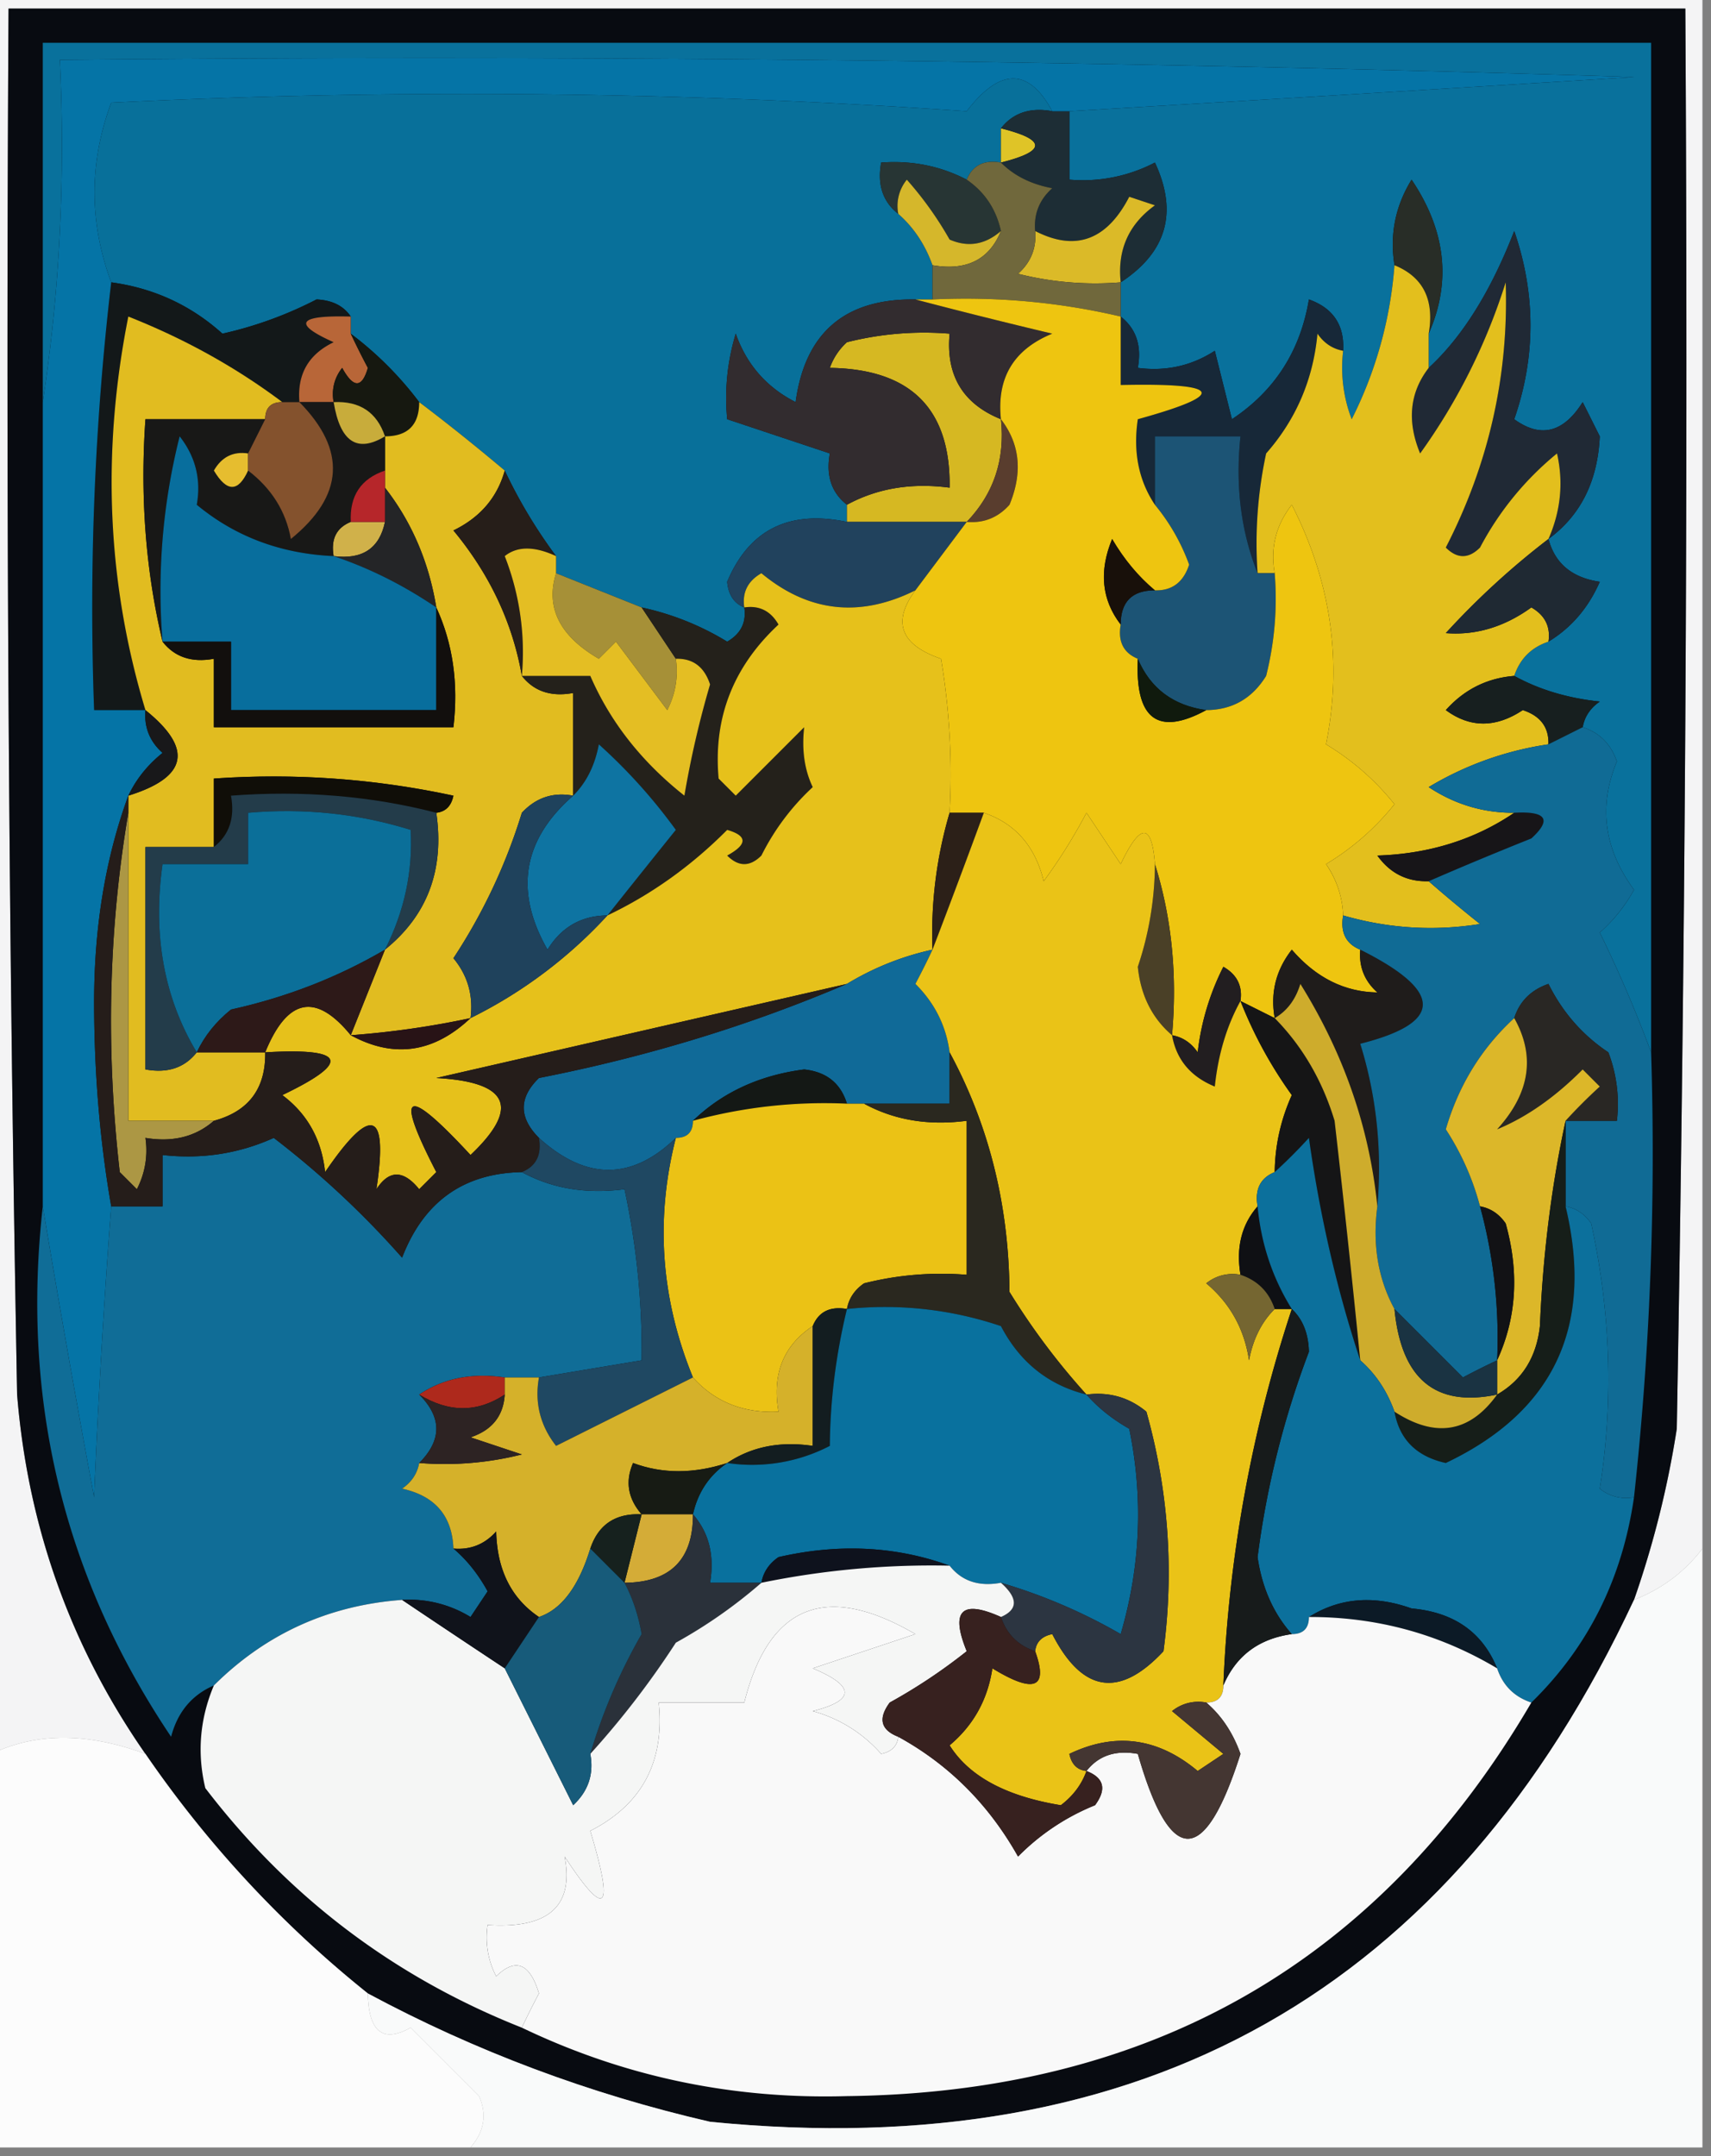 <svg xmlns="http://www.w3.org/2000/svg" width="100" height="126" style="shape-rendering:geometricPrecision;text-rendering:geometricPrecision;image-rendering:optimizeQuality;fill-rule:evenodd;clip-rule:evenodd"><rect width="100%" height="100%" fill="#808080" stroke="none"/><path style="opacity:1" fill="#f4f4f5" d="M-.5-.5h100v91c-1.026 1.353-2.36 2.353-4 3a56.496 56.496 0 0 0 2.5-10c.5-27.665.667-55.331.5-83H.5c-.167 27.002 0 54.002.5 81 .627 7.719 3.127 14.719 7.5 21-3.391-1.254-6.391-1.254-9 0V-.5z"/><path style="opacity:1" fill="#080b11" d="M95.5 93.5c-10.683 22.848-28.683 33.014-54 30.5-7.05-1.626-13.717-4.126-20-7.5a64.92 64.92 0 0 1-13-14c-4.373-6.281-6.873-13.281-7.5-21C.5 54.502.333 27.502.5.5h98c.167 27.669 0 55.335-.5 83a56.496 56.496 0 0 1-2.5 10z"/><path style="opacity:1" fill="#08709a" d="M61.5 6.5c-1.291-.237-2.291.096-3 1v2c-.992-.172-1.658.162-2 1-1.542-.8-3.209-1.134-5-1-.237 1.291.096 2.291 1 3 .901.79 1.568 1.79 2 3v2h-1c-4.116-.059-6.449 1.941-7 6-1.697-.864-2.863-2.197-3.5-4-.493 1.634-.66 3.3-.5 5l6 2c-.237 1.291.096 2.291 1 3v1c-3.385-.71-5.719.456-7 3.5.07.765.403 1.265 1 1.5.13.876-.203 1.543-1 2a16.066 16.066 0 0 0-5-2l-5-2v-1a29.512 29.512 0 0 1-3-5 120.004 120.004 0 0 0-5-4 20.23 20.23 0 0 0-4-4v-1c-.417-.624-1.084-.957-2-1a22.795 22.795 0 0 1-5.5 2c-1.842-1.66-4.009-2.66-6.5-3-1.297-3.501-1.297-7.001 0-10.5a423.197 423.197 0 0 1 50 .5c1.954-2.547 3.621-2.547 5 0z"/><path style="opacity:1" fill="#09719c" d="M96.5 61.5a75.534 75.534 0 0 0-3-7 9.265 9.265 0 0 0 2-2.5c-1.755-2.391-2.089-4.891-1-7.5-.356-1.022-1.022-1.689-2-2 .11-.617.444-1.117 1-1.5-1.882-.198-3.548-.698-5-1.5.333-1 1-1.667 2-2 1.337-.815 2.337-1.981 3-3.5-1.62-.236-2.62-1.069-3-2.5 1.878-1.374 2.878-3.374 3-6l-1-2c-1.123 1.789-2.456 2.122-4 1 1.264-3.653 1.264-7.32 0-11-1.366 3.524-3.032 6.19-5 8v-2c1.337-3.03 1.003-6.03-1-9-.952 1.545-1.285 3.212-1 5a23.898 23.898 0 0 1-2.5 9 8.434 8.434 0 0 1-.5-4c.085-1.495-.582-2.495-2-3-.502 3.012-2.002 5.345-4.5 7l-1-4c-1.356.88-2.856 1.213-4.5 1 .237-1.291-.096-2.291-1-3v-2c2.69-1.76 3.356-4.093 2-7a9.106 9.106 0 0 1-5 1v-4c10.94-.646 21.94-1.312 33-2a2242.762 2242.762 0 0 0-92-1c.324 6.854-.01 13.521-1 20v-21h94v59z"/><path style="opacity:1" fill="#dfc427" d="M58.5 7.5c2.667.667 2.667 1.333 0 2v-2z"/><path style="opacity:1" fill="#273534" d="M56.5 10.5c1.051.722 1.718 1.722 2 3-.923.803-1.923.97-3 .5a20.473 20.473 0 0 0-2.5-3.5 2.428 2.428 0 0 0-.5 2c-.904-.709-1.237-1.709-1-3 1.791-.134 3.458.2 5 1z"/><path style="opacity:1" fill="#1d2d35" d="M58.5 7.5c.709-.904 1.709-1.237 3-1h1v4a9.106 9.106 0 0 0 5-1c1.356 2.907.69 5.24-2 7-.204-1.89.463-3.39 2-4.5l-1.5-.5c-1.315 2.546-3.148 3.212-5.5 2-.086-.996.248-1.83 1-2.5-1.237-.232-2.237-.732-3-1.5 2.667-.667 2.667-1.333 0-2z"/><path style="opacity:1" fill="#d5b72b" d="M58.5 13.5c-.683 1.677-2.017 2.343-4 2-.432-1.21-1.099-2.21-2-3a2.428 2.428 0 0 1 .5-2 20.473 20.473 0 0 1 2.5 3.5c1.077.47 2.077.303 3-.5z"/><path style="opacity:1" fill="#282d27" d="M83.5 19.5c.343-1.983-.323-3.317-2-4-.285-1.788.048-3.455 1-5 2.003 2.97 2.337 5.97 1 9z"/><path style="opacity:1" fill="#dbba28" d="M65.5 16.5a18.436 18.436 0 0 1-6-.5c.752-.67 1.086-1.504 1-2.5 2.352 1.212 4.185.546 5.5-2l1.5.5c-1.537 1.11-2.204 2.61-2 4.5z"/><path style="opacity:1" fill="#131819" d="M6.5 16.5c2.491.34 4.658 1.34 6.5 3a22.795 22.795 0 0 0 5.5-2c.916.043 1.583.376 2 1-3.098-.087-3.432.413-1 1.5-1.473.71-2.14 1.876-2 3.5h-1c-2.707-2.032-5.707-3.699-9-5-1.576 7.915-1.243 15.581 1 23h-3a163.732 163.732 0 0 1 1-25z"/><path style="opacity:1" fill="#70683c" d="M58.5 9.5c.763.768 1.763 1.268 3 1.5-.752.67-1.086 1.504-1 2.5.086.996-.248 1.83-1 2.5 1.973.495 3.973.662 6 .5v2a39.704 39.704 0 0 0-11-1v-2c1.983.343 3.317-.323 4-2-.282-1.278-.949-2.278-2-3 .342-.838 1.008-1.172 2-1z"/><path style="opacity:1" fill="#b86638" d="M20.5 18.5v1c.304.65.637 1.317 1 2-.346 1.196-.846 1.196-1.5 0a2.428 2.428 0 0 0-.5 2h-2c-.14-1.624.527-2.79 2-3.5-2.432-1.087-2.098-1.587 1-1.5z"/><path style="opacity:1" fill="#161810" d="M20.5 19.5a20.23 20.23 0 0 1 4 4c0 1.333-.667 2-2 2-.473-1.406-1.473-2.073-3-2a2.428 2.428 0 0 1 .5-2c.654 1.196 1.154 1.196 1.5 0a44.358 44.358 0 0 1-1-2z"/><path style="opacity:1" fill="#172838" d="M78.5 20.5c-.617-.11-1.117-.444-1.5-1-.25 2.677-1.25 5.01-3 7a24.939 24.939 0 0 0-.5 7c-.973-2.448-1.306-5.115-1-8h-5v4c-.951-1.419-1.284-3.085-1-5 5.287-1.461 4.953-2.128-1-2v-4c.904.709 1.237 1.709 1 3 1.644.213 3.144-.12 4.5-1l1 4c2.498-1.655 3.998-3.988 4.5-7 1.418.505 2.085 1.505 2 3z"/><path style="opacity:1" fill="#d6b822" d="M58.5 24.5c.248 2.358-.42 4.358-2 6h-7v-1c1.765-.961 3.765-1.295 6-1 .066-4.6-2.267-6.934-7-7a3.646 3.646 0 0 1 1-1.5 18.436 18.436 0 0 1 6-.5c-.227 2.433.773 4.1 3 5z"/><path style="opacity:1" fill="#202935" d="M90.5 31.5c.718-1.637.885-3.303.5-5a17.834 17.834 0 0 0-4.5 5.5c-.667.667-1.333.667-2 0 2.515-4.89 3.682-10.057 3.5-15.5a35.163 35.163 0 0 1-5 10c-.78-1.887-.613-3.554.5-5 1.968-1.81 3.634-4.476 5-8 1.264 3.68 1.264 7.347 0 11 1.544 1.122 2.877.789 4-1l1 2c-.122 2.626-1.122 4.626-3 6z"/><path style="opacity:1" fill="#322c2f" d="M53.5 17.5c2.528.666 5.194 1.332 8 2-2.256.92-3.256 2.588-3 5-2.227-.9-3.227-2.567-3-5a18.436 18.436 0 0 0-6 .5c-.457.414-.79.914-1 1.5 4.733.066 7.066 2.4 7 7-2.235-.295-4.235.039-6 1-.904-.709-1.237-1.709-1-3l-6-2c-.16-1.7.007-3.366.5-5 .637 1.803 1.803 3.136 3.5 4 .551-4.059 2.884-6.059 7-6z"/><path style="opacity:1" fill="#593d2e" d="M58.5 24.5c1.113 1.446 1.28 3.113.5 5-.67.752-1.504 1.086-2.5 1 1.58-1.642 2.248-3.642 2-6z"/><path style="opacity:1" fill="#21425d" d="M49.5 30.5h7l-3 4c-3.246 1.615-6.246 1.282-9-1-.797.457-1.13 1.124-1 2-.597-.235-.93-.735-1-1.5 1.281-3.044 3.615-4.21 7-3.5z"/><path style="opacity:1" fill="#e1bc20" d="M16.5 23.5c-.667 0-1 .333-1 1h-7c-.318 4.532.015 8.866 1 13 .709.904 1.709 1.237 3 1v4h14c.302-2.56-.032-4.893-1-7-.435-2.657-1.435-4.99-3-7v-3c1.333 0 2-.667 2-2 1.654 1.25 3.32 2.584 5 4-.437 1.574-1.437 2.741-3 3.5 2.124 2.564 3.458 5.397 4 8.5.709.904 1.709 1.237 3 1v6c-1.175-.219-2.175.114-3 1a33.07 33.07 0 0 1-4 8.5c.837 1.011 1.17 2.178 1 3.5a51.639 51.639 0 0 1-7 1l2-5c2.482-2.003 3.482-4.67 3-8 .543-.06.876-.393 1-1a49.873 49.873 0 0 0-14-1v4h-4v13c1.291.237 2.291-.096 3-1h4c.032 2.119-.968 3.452-3 4h-5v-19c3.472-1.077 3.805-2.744 1-5-2.243-7.419-2.576-15.085-1-23 3.293 1.301 6.293 2.968 9 5z"/><path style="opacity:1" fill="#d0b14a" d="M20.5 30.5h2c-.321 1.548-1.321 2.215-3 2-.172-.992.162-1.658 1-2z"/><path style="opacity:1" fill="#242527" d="M22.5 28.5c1.565 2.01 2.565 4.343 3 7a24.555 24.555 0 0 0-6-3c1.679.215 2.679-.452 3-2v-2z"/><path style="opacity:1" fill="#181817" d="M17.5 23.5h2c.377 2.324 1.377 2.99 3 2v2c-1.406.473-2.073 1.473-2 3-.838.342-1.172 1.008-1 2-3.088-.139-5.755-1.139-8-3 .262-1.478-.071-2.811-1-4a36.872 36.872 0 0 0-1 12c-.985-4.134-1.318-8.468-1-13h7l-1 2c-.876-.13-1.543.203-2 1 .757 1.273 1.423 1.273 2 0 1.377 1.056 2.21 2.39 2.5 4 3.104-2.52 3.27-5.187.5-8z"/><path style="opacity:1" fill="#b6262a" d="M22.5 27.5v3h-2c-.073-1.527.594-2.527 2-3z"/><path style="opacity:1" fill="#e6bd2f" d="M14.5 26.5v1c-.577 1.273-1.243 1.273-2 0 .457-.797 1.124-1.13 2-1z"/><path style="opacity:1" fill="#c8ac3b" d="M19.5 23.5c1.527-.073 2.527.594 3 2-1.623.99-2.623.324-3-2z"/><path style="opacity:1" fill="#84522d" d="M16.5 23.5h1c2.77 2.813 2.604 5.48-.5 8-.29-1.61-1.123-2.944-2.5-4v-1l1-2c0-.667.333-1 1-1z"/><path style="opacity:1" fill="#e3bf1d" d="M81.5 15.5c1.677.683 2.343 2.017 2 4v2c-1.113 1.446-1.28 3.113-.5 5a35.163 35.163 0 0 0 5-10c.182 5.443-.985 10.61-3.5 15.5.667.667 1.333.667 2 0a17.834 17.834 0 0 1 4.5-5.5c.385 1.697.218 3.363-.5 5a46.142 46.142 0 0 0-6 5.5c1.755.14 3.422-.36 5-1.5.797.457 1.13 1.124 1 2-1 .333-1.667 1-2 2-1.59.128-2.923.795-4 2 1.422 1.047 2.922 1.047 4.5 0 1.03.336 1.53 1.003 1.5 2a18.892 18.892 0 0 0-7 2.5c1.525 1.009 3.192 1.509 5 1.5-2.31 1.568-4.978 2.402-8 2.5.744 1.039 1.744 1.539 3 1.5.93.815 1.93 1.648 3 2.5-2.692.43-5.359.263-8-.5a5.576 5.576 0 0 0-1-3 15.007 15.007 0 0 0 4-3.5 15.007 15.007 0 0 0-4-3.5c.967-4.827.3-9.493-2-14-.929 1.189-1.262 2.522-1 4h-1c-.163-2.357.003-4.69.5-7 1.75-1.99 2.75-4.323 3-7 .383.556.883.89 1.5 1a8.434 8.434 0 0 0 .5 4 23.898 23.898 0 0 0 2.5-9z"/><path style="opacity:1" fill="#1f2933" d="M90.5 31.5c.38 1.431 1.38 2.264 3 2.5-.663 1.519-1.663 2.685-3 3.5.13-.876-.203-1.543-1-2-1.578 1.14-3.245 1.64-5 1.5a46.142 46.142 0 0 1 6-5.5z"/><path style="opacity:1" fill="#261e19" d="M29.5 27.5a29.512 29.512 0 0 0 3 5c-1.267-.587-2.267-.587-3 0a15.42 15.42 0 0 1 1 7c-.542-3.103-1.876-5.936-4-8.5 1.563-.759 2.563-1.926 3-3.5z"/><path style="opacity:1" fill="#a69037" d="m32.5 33.5 5 2 2 3a4.932 4.932 0 0 1-.5 3l-3-4-1 1c-2.29-1.328-3.124-2.995-2.5-5z"/><path style="opacity:1" fill="#1c5475" d="M73.5 33.5h1a18.436 18.436 0 0 1-.5 6c-.816 1.323-1.983 1.99-3.5 2-1.93-.27-3.264-1.27-4-3-.838-.342-1.172-1.008-1-2 0-1.333.667-2 2-2 .997.03 1.664-.47 2-1.5a11.81 11.81 0 0 0-2-3.5v-4h5c-.306 2.885.027 5.552 1 8z"/><path style="opacity:1" fill="#086e9d" d="M19.5 32.5c2.088.7 4.088 1.7 6 3v6h-12v-4h-4a36.872 36.872 0 0 1 1-12c.929 1.189 1.262 2.522 1 4 2.245 1.861 4.912 2.861 8 3z"/><path style="opacity:1" fill="#24211b" d="M37.5 35.5a16.066 16.066 0 0 1 5 2c.797-.457 1.13-1.124 1-2 .876-.13 1.543.203 2 1-2.654 2.468-3.82 5.468-3.5 9l1 1 4-4c-.148 1.325.018 2.492.5 3.5a13.912 13.912 0 0 0-3 4c-.667.667-1.333.667-2 0 1.196-.654 1.196-1.154 0-1.5-2.092 2.105-4.425 3.772-7 5 1.31-1.648 2.643-3.314 4-5a31.857 31.857 0 0 0-4.5-5c-.232 1.237-.732 2.237-1.5 3v-6c-1.291.237-2.291-.096-3-1h4c1.164 2.687 2.997 5.02 5.5 7a56.691 56.691 0 0 1 1.5-6.5c-.336-1.03-1.003-1.53-2-1.5l-2-3z"/><path style="opacity:1" fill="#e4be23" d="M32.5 32.5v1c-.624 2.005.21 3.672 2.5 5l1-1 3 4c.483-.948.65-1.948.5-3 .997-.03 1.664.47 2 1.5a56.691 56.691 0 0 0-1.5 6.5c-2.503-1.98-4.336-4.313-5.5-7h-4a15.42 15.42 0 0 0-1-7c.733-.587 1.733-.587 3 0z"/><path style="opacity:1" fill="#120f0d" d="M25.5 35.5c.968 2.107 1.302 4.44 1 7h-14v-4c-1.291.237-2.291-.096-3-1h4v4h12v-6z"/><path style="opacity:1" fill="#e6c11b" d="M53.5 34.5c-1.373 1.85-.873 3.183 1.5 4 .498 2.982.665 5.982.5 9a24.93 24.93 0 0 0-1 8 16.328 16.328 0 0 0-5 2c-7.98 1.828-15.98 3.661-24 5.5 4.25.232 4.917 1.732 2 4.5-3.798-4.103-4.465-3.77-2 1l-1 1c-.925-1.14-1.759-1.14-2.5 0 .698-4.62-.302-4.954-3-1-.2-1.903-1.032-3.403-2.5-4.5 4.054-1.941 3.72-2.775-1-2.5 1.292-3.17 2.958-3.504 5-1 2.512 1.367 4.845 1.034 7-1a27.215 27.215 0 0 0 8-6c2.575-1.228 4.908-2.895 7-5 1.196.346 1.196.846 0 1.5.667.667 1.333.667 2 0a13.912 13.912 0 0 1 3-4c-.482-1.008-.648-2.175-.5-3.5l-4 4-1-1c-.32-3.532.846-6.532 3.5-9-.457-.797-1.124-1.13-2-1-.13-.876.203-1.543 1-2 2.754 2.282 5.754 2.615 9 1z"/><path style="opacity:1" fill="#171f1f" d="M88.5 39.5c1.452.802 3.118 1.302 5 1.5-.556.383-.89.883-1 1.5l-2 1c.03-.997-.47-1.664-1.5-2-1.578 1.047-3.078 1.047-4.5 0 1.077-1.205 2.41-1.872 4-2z"/><path style="opacity:1" fill="#0574a6" d="M62.5 6.5h-1c-1.379-2.547-3.046-2.547-5 0a423.197 423.197 0 0 0-50-.5c-1.297 3.499-1.297 6.999 0 10.5a163.732 163.732 0 0 0-1 25h3c-.086.996.248 1.83 1 2.5-.88.708-1.547 1.542-2 2.5-1.324 3.607-1.99 7.607-2 12 .001 4.181.334 8.181 1 12a502.33 502.33 0 0 0-1 17 885.096 885.096 0 0 1-3-17v-47c.99-6.479 1.324-13.146 1-20 30.508-.298 61.175.036 92 1-11.06.688-22.06 1.354-33 2z"/><path style="opacity:1" fill="#eec510" d="M53.5 17.5h1c3.734-.177 7.4.156 11 1v4c5.953-.128 6.287.539 1 2-.284 1.915.049 3.581 1 5a11.81 11.81 0 0 1 2 3.5c-.336 1.03-1.003 1.53-2 1.5-.969-.81-1.802-1.81-2.5-3-.78 1.887-.613 3.554.5 5-.172.992.162 1.658 1 2-.163 3.535 1.17 4.535 4 3 1.517-.01 2.684-.677 3.5-2 .496-1.973.662-3.973.5-6-.262-1.478.071-2.811 1-4 2.3 4.507 2.967 9.173 2 14a15.007 15.007 0 0 1 4 3.5 15.007 15.007 0 0 1-4 3.5c.627.917.96 1.917 1 3-.172.992.162 1.658 1 2-.086.996.248 1.83 1 2.5-1.917-.028-3.584-.86-5-2.5-.929 1.189-1.262 2.522-1 4l-2-1c.13-.876-.203-1.543-1-2a14.73 14.73 0 0 0-1.5 5c-.383-.556-.883-.89-1.5-1 .313-3.542-.02-6.875-1-10-.184-2.425-.85-2.425-2 0l-2-3a32.034 32.034 0 0 1-2.5 4c-.498-2.044-1.665-3.378-3.5-4h-2a40.936 40.936 0 0 0-.5-9c-2.373-.817-2.873-2.15-1.5-4l3-4c.996.086 1.83-.248 2.5-1 .78-1.887.613-3.554-.5-5-.256-2.412.744-4.08 3-5a345.557 345.557 0 0 1-8-2z"/><path style="opacity:1" fill="#101a0d" d="M66.5 38.5c.736 1.73 2.07 2.73 4 3-2.83 1.535-4.163.535-4-3z"/><path style="opacity:1" fill="#18100a" d="M67.5 34.5c-1.333 0-2 .667-2 2-1.113-1.446-1.28-3.113-.5-5 .698 1.19 1.531 2.19 2.5 3z"/><path style="opacity:1" fill="#18181a" d="M8.5 41.5c2.805 2.256 2.472 3.923-1 5 .453-.958 1.12-1.792 2-2.5-.752-.67-1.086-1.504-1-2.5z"/><path style="opacity:1" fill="#100e08" d="M25.5 47.5c-3.798-.983-7.798-1.317-12-1 .237 1.291-.096 2.291-1 3v-4c4.714-.327 9.38.007 14 1-.124.607-.457.94-1 1z"/><path style="opacity:1" fill="#233c4a" d="M25.5 47.5c.482 3.33-.518 5.997-3 8 1.135-2.245 1.635-4.578 1.5-7-3.057-.95-6.223-1.284-9.5-1v3h-5c-.58 4.149.086 7.816 2 11-.709.904-1.709 1.237-3 1v-13h4c.904-.709 1.237-1.709 1-3 4.202-.317 8.202.017 12 1z"/><path style="opacity:1" fill="#0e74a2" d="M35.5 53.5c-1.517.01-2.684.677-3.5 2-1.953-3.421-1.453-6.421 1.5-9 .768-.763 1.268-1.763 1.5-3a31.857 31.857 0 0 1 4.5 5c-1.357 1.686-2.69 3.352-4 5z"/><path style="opacity:1" fill="#2c2018" d="M55.5 47.5h2a597.116 597.116 0 0 1-3 8 24.93 24.93 0 0 1 1-8z"/><path style="opacity:1" fill="#171518" d="M88.5 47.5c1.879-.107 2.212.393 1 1.5a217.163 217.163 0 0 0-6 2.5c-1.256.039-2.256-.461-3-1.5 3.022-.098 5.69-.932 8-2.5z"/><path style="opacity:1" fill="#1f425c" d="M33.5 46.5c-2.953 2.579-3.453 5.579-1.5 9 .816-1.323 1.983-1.99 3.5-2a27.215 27.215 0 0 1-8 6c.17-1.322-.163-2.489-1-3.5a33.07 33.07 0 0 0 4-8.5c.825-.886 1.825-1.219 3-1z"/><path style="opacity:1" fill="#0b6f99" d="M22.5 55.5c-2.75 1.613-5.75 2.78-9 3.5-.88.708-1.547 1.542-2 2.5-1.914-3.184-2.58-6.851-2-11h5v-3c3.277-.284 6.443.05 9.5 1 .135 2.422-.365 4.755-1.5 7z"/><path style="opacity:1" fill="#4a4027" d="M67.5 50.5c.98 3.125 1.313 6.458 1 10-1.165-.996-1.832-2.33-2-4a19.066 19.066 0 0 0 1-6z"/><path style="opacity:1" fill="#1f1c1b" d="M79.5 55.5c4.874 2.437 4.874 4.27 0 5.5.95 3.057 1.284 6.223 1 9.5-.46-4.59-1.96-8.923-4.5-13-.278.916-.778 1.583-1.5 2-.262-1.478.071-2.811 1-4 1.416 1.64 3.083 2.472 5 2.5-.752-.67-1.086-1.504-1-2.5z"/><path style="opacity:1" fill="#2d1918" d="m22.5 55.5-2 5c-2.042-2.504-3.708-2.17-5 1h-4c.453-.958 1.12-1.792 2-2.5 3.25-.72 6.25-1.887 9-3.5z"/><path style="opacity:1" fill="#106a98" d="M54.5 55.5c-.304.65-.637 1.316-1 2 1.13 1.122 1.797 2.456 2 4v3h-6c-.366-1.195-1.199-1.861-2.5-2-2.609.337-4.776 1.337-6.5 3 0 .667-.333 1-1 1-2.58 2.494-5.247 2.494-8 0-1.184-1.188-1.184-2.355 0-3.5 6.315-1.239 12.315-3.072 18-5.5a16.328 16.328 0 0 1 5-2z"/><path style="opacity:1" fill="#221e20" d="M72.5 58.5c-.802 1.452-1.302 3.118-1.5 5-1.417-.578-2.25-1.578-2.5-3 .617.11 1.117.444 1.5 1a14.73 14.73 0 0 1 1.5-5c.797.457 1.13 1.124 1 2z"/><path style="opacity:1" fill="#141815" d="M49.5 64.5a29.22 29.22 0 0 0-9 1c1.724-1.663 3.891-2.663 6.5-3 1.301.139 2.134.805 2.5 2z"/><path style="opacity:1" fill="#eac317" d="M57.5 47.5c1.835.622 3.002 1.956 3.5 4a32.034 32.034 0 0 0 2.5-4l2 3c1.15-2.425 1.816-2.425 2 0a19.066 19.066 0 0 1-1 6c.168 1.67.835 3.004 2 4 .25 1.422 1.083 2.422 2.5 3 .198-1.882.698-3.548 1.5-5a25.196 25.196 0 0 0 3 5.5c-.648 1.44-.98 2.94-1 4.5-.838.342-1.172 1.008-1 2-.934 1.068-1.268 2.401-1 4a2.428 2.428 0 0 0-2 .5c1.393 1.171 2.227 2.671 2.5 4.5.232-1.237.732-2.237 1.5-3h1a80.583 80.583 0 0 0-4 22c0 .667-.333 1-1 1a2.428 2.428 0 0 0-2 .5l3 2.5-1.5 1c-2.326-1.949-4.826-2.282-7.5-1 .124.607.457.94 1 1-.283.789-.783 1.456-1.5 2-3.195-.522-5.361-1.688-6.5-3.5 1.393-1.171 2.227-2.671 2.5-4.5 2.447 1.496 3.28 1.163 2.5-1 .06-.543.393-.876 1-1 1.76 3.426 3.926 3.76 6.5 1 .624-4.723.29-9.39-1-14-1.011-.837-2.178-1.17-3.5-1a40.775 40.775 0 0 1-4.5-6c-.037-5.082-1.203-9.75-3.5-14-.203-1.544-.87-2.878-2-4 .363-.684.696-1.35 1-2a597.116 597.116 0 0 0 3-8z"/><path style="opacity:1" fill="#151516" d="m72.5 58.5 2 1c1.62 1.648 2.787 3.648 3.5 6a897.06 897.06 0 0 1 1.5 14c-1.362-4.117-2.362-8.45-3-13a30.943 30.943 0 0 1-2 2c.02-1.56.352-3.06 1-4.5a25.196 25.196 0 0 1-3-5.5z"/><path style="opacity:1" fill="#106b95" d="M92.5 42.5c.978.311 1.644.978 2 2-1.089 2.609-.755 5.109 1 7.5a9.265 9.265 0 0 1-2 2.5 75.534 75.534 0 0 1 3 7c.275 8.72-.058 17.387-1 26a2.428 2.428 0 0 1-2-.5c.807-5.109.64-10.275-.5-15.5-.383-.556-.883-.89-1.5-1v-5h3a8.434 8.434 0 0 0-.5-4c-1.507-1.005-2.673-2.338-3.5-4-1.022.355-1.689 1.022-2 2-1.917 1.762-3.25 3.929-4 6.5a15.416 15.416 0 0 1 2 4.5 29.22 29.22 0 0 1 1 9c-.65.304-1.317.637-2 1l-4-4c-.961-1.765-1.295-3.765-1-6 .284-3.277-.05-6.443-1-9.5 4.874-1.23 4.874-3.063 0-5.5-.838-.342-1.172-1.008-1-2 2.641.763 5.308.93 8 .5a81.718 81.718 0 0 1-3-2.5 217.163 217.163 0 0 1 6-2.5c1.212-1.107.879-1.607-1-1.5-1.808.009-3.475-.491-5-1.5a18.892 18.892 0 0 1 7-2.5l2-1z"/><path style="opacity:1" fill="#292724" d="M91.5 65.5a30.943 30.943 0 0 1 2-2l-1-1c-1.613 1.623-3.28 2.79-5 3.5 1.918-2.109 2.251-4.275 1-6.5.311-.978.978-1.645 2-2 .827 1.662 1.993 2.995 3.5 4a8.434 8.434 0 0 1 .5 4h-3z"/><path style="opacity:1" fill="#ac9744" d="M7.5 47.5v18h5c-1.068.934-2.401 1.268-4 1a4.932 4.932 0 0 1-.5 3l-1-1c-.821-7.18-.655-14.18.5-21z"/><path style="opacity:1" fill="#ebc215" d="M49.5 64.5h1c1.765.961 3.765 1.295 6 1v9a18.436 18.436 0 0 0-6 .5c-.556.383-.89.883-1 1.5-.992-.172-1.658.162-2 1-1.713 1.135-2.38 2.802-2 5-2.053.098-3.72-.569-5-2-1.879-4.59-2.212-9.256-1-14 .667 0 1-.333 1-1a29.22 29.22 0 0 1 9-1z"/><path style="opacity:1" fill="#dcb729" d="M88.5 59.5c1.251 2.225.918 4.391-1 6.5 1.72-.71 3.387-1.877 5-3.5l1 1a30.943 30.943 0 0 0-2 2c-.824 3.812-1.324 7.812-1.5 12-.2 1.82-1.034 3.153-2.5 4v-2c1.134-2.466 1.3-5.133.5-8-.383-.556-.883-.89-1.5-1a15.416 15.416 0 0 0-2-4.5c.75-2.571 2.083-4.738 4-6.5z"/><path style="opacity:1" fill="#2a281f" d="M55.5 61.5c2.297 4.25 3.463 8.918 3.5 14a40.775 40.775 0 0 0 4.5 6c-2.229-.555-3.895-1.889-5-4a21.12 21.12 0 0 0-9-1c.11-.617.444-1.117 1-1.5a18.436 18.436 0 0 1 6-.5v-9c-2.235.295-4.235-.039-6-1h5v-3z"/><path style="opacity:1" fill="#106d97" d="M30.5 68.5c1.765.961 3.765 1.295 6 1a44.834 44.834 0 0 1 1 10l-6 1h-2c-1.915-.284-3.581.049-5 1 1.333 1.333 1.333 2.667 0 4-.11.617-.444 1.117-1 1.5 1.926.422 2.926 1.59 3 3.5.778.656 1.444 1.489 2 2.5l-1 1.5a6.845 6.845 0 0 0-4-1c-4.301.318-7.968 1.985-11 5-1.29.558-2.123 1.558-2.5 3-6.274-9.342-8.774-19.675-7.5-31 .92 5.54 1.92 11.207 3 17a502.33 502.33 0 0 1 1-17h3v-3c2.293.256 4.46-.077 6.5-1a52.95 52.95 0 0 1 7.5 7c1.259-3.27 3.592-4.937 7-5z"/><path style="opacity:1" fill="#251d1a" d="M7.5 46.5v1c-1.155 6.82-1.321 13.82-.5 21l1 1c.483-.948.65-1.948.5-3 1.599.268 2.932-.066 4-1 2.032-.548 3.032-1.881 3-4 4.72-.275 5.054.559 1 2.5 1.468 1.097 2.3 2.597 2.5 4.5 2.698-3.954 3.698-3.62 3 1 .741-1.14 1.575-1.14 2.5 0l1-1c-2.465-4.77-1.798-5.103 2-1 2.917-2.768 2.25-4.268-2-4.5 8.02-1.839 16.02-3.672 24-5.5-5.685 2.428-11.685 4.261-18 5.5-1.184 1.145-1.184 2.312 0 3.5.172.992-.162 1.658-1 2-3.408.063-5.741 1.73-7 5a52.95 52.95 0 0 0-7.5-7c-2.04.923-4.207 1.256-6.5 1v3h-3c-.666-3.819-.999-7.819-1-12 .01-4.393.676-8.393 2-12z"/><path style="opacity:1" fill="#281316" d="M27.5 59.5c-2.155 2.034-4.488 2.367-7 1a51.639 51.639 0 0 0 7-1z"/><path style="opacity:1" fill="#0f1014" d="M73.5 70.5c.204 2.185.87 4.185 2 6h-1c-.333-1-1-1.667-2-2-.268-1.599.066-2.932 1-4z"/><path style="opacity:1" fill="#161e19" d="M91.5 65.5v5c1.671 6.986-.662 11.986-7 15-1.713-.38-2.713-1.38-3-3 2.4 1.562 4.4 1.229 6-1 1.466-.847 2.3-2.18 2.5-4 .176-4.188.676-8.188 1.5-12z"/><path style="opacity:1" fill="#756631" d="M72.5 74.5c1 .333 1.667 1 2 2-.768.763-1.268 1.763-1.5 3-.273-1.829-1.107-3.329-2.5-4.5a2.428 2.428 0 0 1 2-.5z"/><path style="opacity:1" fill="#1f4862" d="M31.5 66.5c2.753 2.494 5.42 2.494 8 0-1.212 4.744-.879 9.41 1 14l-8 4c-.929-1.189-1.262-2.522-1-4l6-1c.04-3.38-.293-6.714-1-10-2.235.295-4.235-.039-6-1 .838-.342 1.172-1.008 1-2z"/><path style="opacity:1" fill="#ceac2c" d="M80.5 70.5c-.295 2.235.039 4.235 1 6 .393 4.09 2.393 5.757 6 5-1.6 2.229-3.6 2.562-6 1-.432-1.21-1.099-2.21-2-3a897.06 897.06 0 0 0-1.5-14c-.713-2.352-1.88-4.352-3.5-6 .722-.417 1.222-1.084 1.5-2 2.54 4.077 4.04 8.41 4.5 13z"/><path style="opacity:1" fill="#ae291c" d="M24.5 81.5c1.419-.951 3.085-1.284 5-1v1c-1.6 1.062-3.266 1.062-5 0z"/><path style="opacity:1" fill="#d5b12a" d="M47.5 77.5v7c-1.915-.284-3.581.049-5 1-1.96.638-3.793.638-5.5 0-.47 1.077-.303 2.077.5 3-1.527-.073-2.527.594-3 2-.681 2.223-1.681 3.556-3 4-1.617-1.09-2.45-2.756-2.5-5-.67.752-1.504 1.086-2.5 1-.074-1.91-1.074-3.078-3-3.5.556-.383.89-.883 1-1.5a18.436 18.436 0 0 0 6-.5l-3-1c1.256-.417 1.923-1.25 2-2.5v-1h2c-.262 1.478.071 2.811 1 4l8-4c1.28 1.431 2.947 2.098 5 2-.38-2.198.287-3.865 2-5z"/><path style="opacity:1" fill="#131d20" d="M49.5 76.5a35.035 35.035 0 0 0-1 8 9.864 9.864 0 0 1-6 1c1.419-.951 3.085-1.284 5-1v-7c.342-.838 1.008-1.172 2-1z"/><path style="opacity:1" fill="#2d2323" d="M24.5 81.5c1.734 1.062 3.4 1.062 5 0-.077 1.25-.744 2.083-2 2.5l3 1a18.436 18.436 0 0 1-6 .5c1.333-1.333 1.333-2.667 0-4z"/><path style="opacity:1" fill="#09719e" d="M49.5 76.5a21.12 21.12 0 0 1 9 1c1.105 2.111 2.771 3.445 5 4 .672.767 1.505 1.434 2.5 2 .826 4.041.66 8.041-.5 12a32.145 32.145 0 0 0-7-3c-1.291.237-2.291-.096-3-1-3.14-1.14-6.473-1.308-10-.5-.556.383-.89.883-1 1.5h-3c.268-1.599-.066-2.932-1-4 .282-1.278.949-2.278 2-3a9.864 9.864 0 0 0 6-1c.02-2.658.353-5.325 1-8z"/><path style="opacity:1" fill="#0c709c" d="M79.5 79.5c.901.79 1.568 1.79 2 3 .287 1.62 1.287 2.62 3 3 6.338-3.014 8.671-8.014 7-15 .617.11 1.117.444 1.5 1 1.14 5.225 1.307 10.391.5 15.5a2.428 2.428 0 0 0 2 .5c-.686 4.765-2.686 8.765-6 12-1-.333-1.667-1-2-2-.86-2.114-2.527-3.28-5-3.5-2.212-.79-4.212-.623-6 .5 0 .667-.333 1-1 1-1.075-1.213-1.741-2.713-2-4.5a52.746 52.746 0 0 1 3-12c-.028-1.07-.361-1.903-1-2.5-1.13-1.815-1.796-3.815-2-6-.172-.992.162-1.658 1-2a30.943 30.943 0 0 0 2-2c.638 4.55 1.638 8.883 3 13z"/><path style="opacity:1" fill="#1a3342" d="m81.5 76.5 4 4c.683-.363 1.35-.696 2-1v2c-3.607.757-5.607-.91-6-5z"/><path style="opacity:1" fill="#121215" d="M86.5 70.5c.617.11 1.117.444 1.5 1 .8 2.867.634 5.534-.5 8a29.22 29.22 0 0 0-1-9z"/><path style="opacity:1" fill="#171b14" d="M42.5 85.5c-1.051.722-1.718 1.722-2 3h-3c-.803-.923-.97-1.923-.5-3 1.707.638 3.54.638 5.5 0z"/><path style="opacity:1" fill="#d4ac37" d="M37.5 88.5h3c.012 2.642-1.321 3.975-4 4l1-4z"/><path style="opacity:1" fill="#0e121d" d="M55.5 91.5a49.391 49.391 0 0 0-11 1c.11-.617.444-1.117 1-1.5 3.527-.808 6.86-.64 10 .5z"/><path style="opacity:1" fill="#16211e" d="m37.5 88.5-1 4-2-2c.473-1.406 1.473-2.073 3-2z"/><path style="opacity:1" fill="#2a313a" d="M40.5 88.5c.934 1.068 1.268 2.401 1 4h3a28.917 28.917 0 0 1-5 3.5 50.743 50.743 0 0 1-5 6.5 32.666 32.666 0 0 1 3-7 10.028 10.028 0 0 0-1-3c2.679-.025 4.012-1.358 4-4z"/><path style="opacity:1" fill="#2c3541" d="M63.5 81.5c1.322-.17 2.489.163 3.5 1a34.605 34.605 0 0 1 1 14c-2.574 2.76-4.74 2.426-6.5-1-.607.124-.94.457-1 1-1-.333-1.667-1-2-2 1.006-.438 1.006-1.104 0-2a32.145 32.145 0 0 1 7 3 24.558 24.558 0 0 0 .5-12c-.995-.566-1.828-1.233-2.5-2z"/><path style="opacity:1" fill="#0c1a26" d="M76.5 94.5c1.788-1.123 3.788-1.29 6-.5 2.473.22 4.14 1.386 5 3.5-3.369-2.01-7.036-3.01-11-3z"/><path style="opacity:1" fill="#f9fafa" d="M99.5 90.5v35h-72c.803-.923.97-1.923.5-3l-4-4c-1.625.912-2.459.245-2.5-2 6.283 3.374 12.95 5.874 20 7.5 25.317 2.514 43.317-7.652 54-30.5 1.64-.647 2.974-1.647 4-3z"/><path style="opacity:1" fill="#f5f6f5" d="M55.5 91.5c.709.904 1.709 1.237 3 1 1.006.896 1.006 1.562 0 2-2.3-1.034-2.966-.367-2 2a32.367 32.367 0 0 1-4.5 3c-.692.937-.525 1.603.5 2-.06.543-.393.876-1 1a8.193 8.193 0 0 0-4-2.5c2.491-.626 2.491-1.46 0-2.5l6-2c-5.225-3.048-8.559-1.715-10 4h-5c.354 3.461-.98 5.961-4 7.5 1.414 4.696.914 5.196-1.5 1.5.555 2.898-.945 4.231-4.5 4a4.932 4.932 0 0 0 .5 3c1.131-1.104 1.965-.771 2.5 1-.363.683-.696 1.35-1 2-7.454-2.952-13.62-7.619-18.5-14-.49-2.045-.323-4.045.5-6 3.032-3.015 6.699-4.682 11-5a914.972 914.972 0 0 0 6 4l4 8c.886-.825 1.219-1.825 1-3a50.743 50.743 0 0 0 5-6.5 28.917 28.917 0 0 0 5-3.5 49.391 49.391 0 0 1 11-1z"/><path style="opacity:1" fill="#10131b" d="m31.5 94.5-2 3a914.972 914.972 0 0 1-6-4 6.845 6.845 0 0 1 4 1l1-1.5c-.556-1.011-1.222-1.844-2-2.5.996.086 1.83-.248 2.5-1 .05 2.244.883 3.91 2.5 5z"/><path style="opacity:1" fill="#f9f9f9" d="M52.5 101.5c2.957 1.624 5.29 3.957 7 7a13.307 13.307 0 0 1 4.5-3c.692-.937.525-1.603-.5-2 .709-.904 1.709-1.237 3-1 1.898 6.608 3.898 6.608 6 0-.442-1.239-1.11-2.239-2-3 .667 0 1-.333 1-1 .736-1.73 2.07-2.73 4-3 .667 0 1-.333 1-1 3.964-.01 7.631.99 11 3 .333 1 1 1.667 2 2-8.846 15.124-22.179 22.791-40 23-6.701.194-13.035-1.14-19-4 .304-.65.637-1.317 1-2-.535-1.771-1.369-2.104-2.5-1a4.932 4.932 0 0 1-.5-3c3.555.231 5.055-1.102 4.5-4 2.414 3.696 2.914 3.196 1.5-1.5 3.02-1.539 4.354-4.039 4-7.5h5c1.441-5.715 4.775-7.048 10-4l-6 2c2.491 1.04 2.491 1.874 0 2.5a8.193 8.193 0 0 1 4 2.5c.607-.124.94-.457 1-1z"/><path style="opacity:1" fill="#171b1b" d="M75.5 76.5c.639.597.972 1.43 1 2.5a52.746 52.746 0 0 0-3 12c.259 1.787.925 3.287 2 4.5-1.93.27-3.264 1.27-4 3a80.583 80.583 0 0 1 4-22z"/><path style="opacity:1" fill="#175b7a" d="m34.5 90.5 2 2c.482.916.815 1.916 1 3a32.666 32.666 0 0 0-3 7c.219 1.175-.114 2.175-1 3l-4-8 2-3c1.319-.444 2.319-1.777 3-4z"/><path style="opacity:1" fill="#fcfcfc" d="M8.5 102.5a64.92 64.92 0 0 0 13 14c.041 2.245.875 2.912 2.5 2l4 4c.47 1.077.303 2.077-.5 3h-28v-23c2.609-1.254 5.609-1.254 9 0z"/><path style="opacity:1" fill="#443632" d="M70.5 99.5c.89.761 1.558 1.761 2 3-2.102 6.608-4.102 6.608-6 0-1.291-.237-2.291.096-3 1-.543-.06-.876-.393-1-1 2.674-1.282 5.174-.949 7.5 1l1.5-1-3-2.5a2.428 2.428 0 0 1 2-.5z"/><path style="opacity:1" fill="#37211f" d="M58.5 94.5c.333 1 1 1.667 2 2 .78 2.163-.053 2.496-2.5 1-.273 1.829-1.107 3.329-2.5 4.5 1.139 1.812 3.305 2.978 6.5 3.5.717-.544 1.217-1.211 1.5-2 1.025.397 1.192 1.063.5 2a13.307 13.307 0 0 0-4.5 3c-1.71-3.043-4.043-5.376-7-7-1.025-.397-1.192-1.063-.5-2a32.367 32.367 0 0 0 4.5-3c-.966-2.367-.3-3.034 2-2z"/></svg>